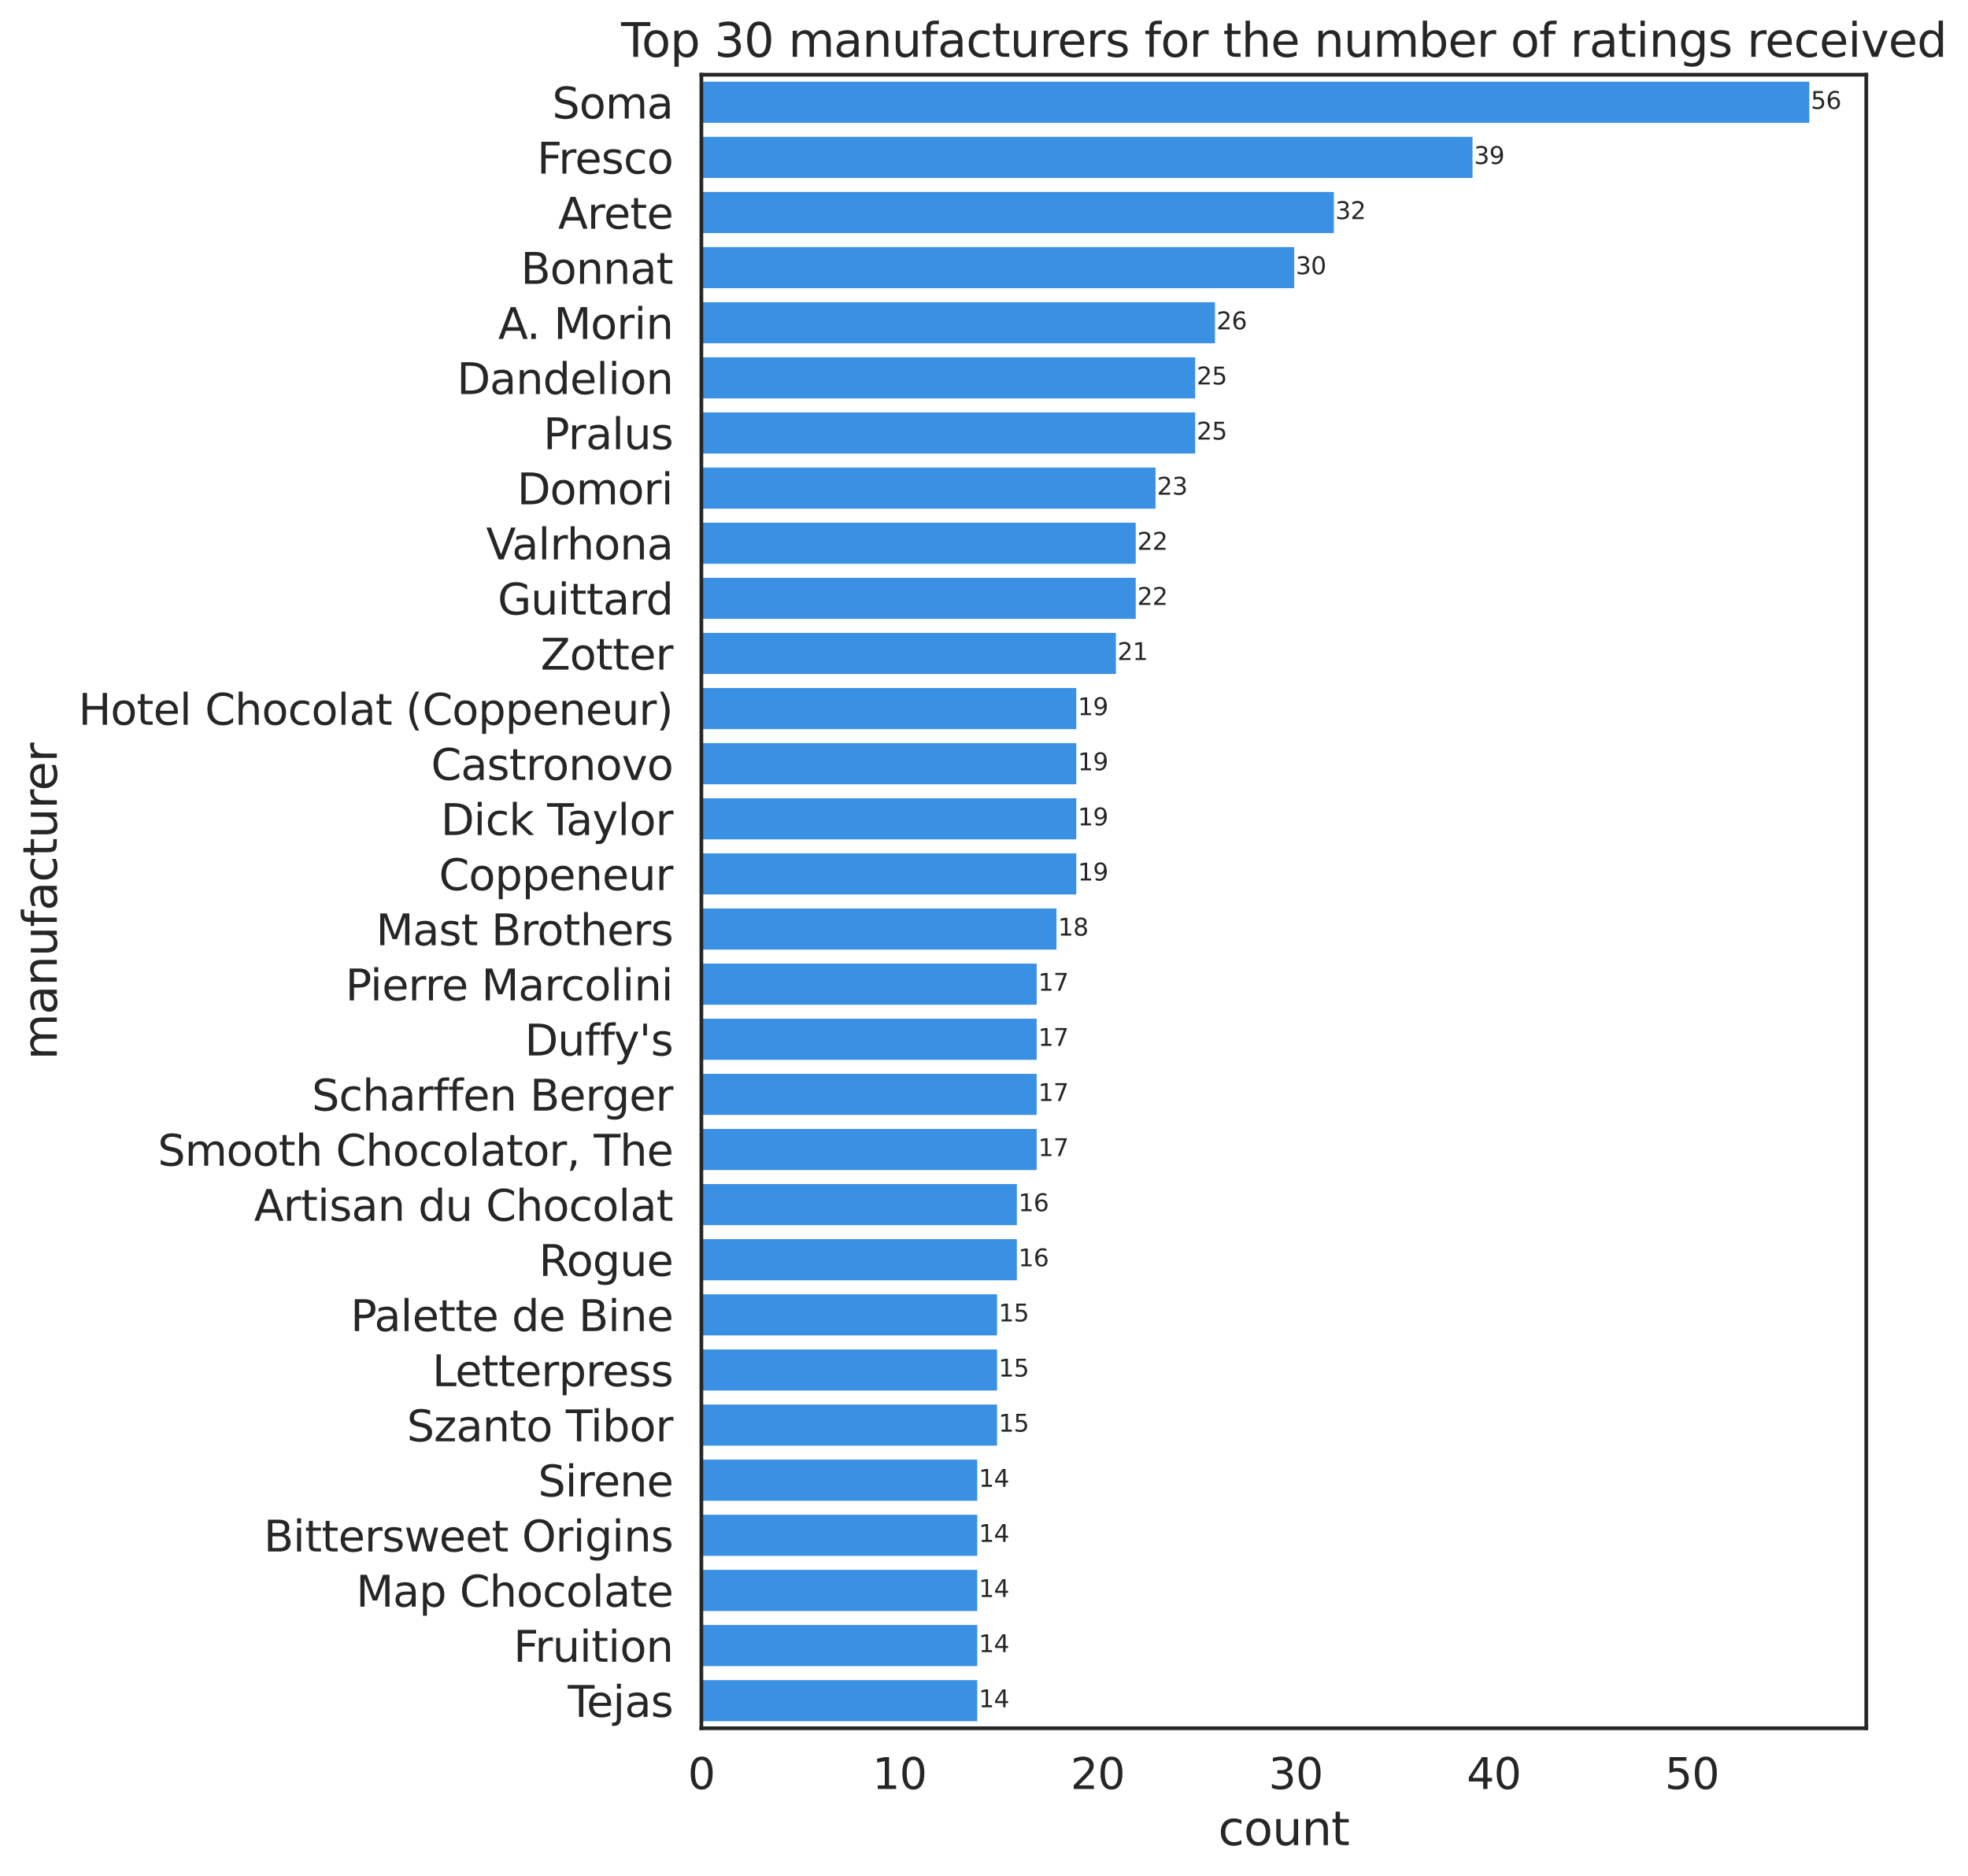 <?xml version="1.0" encoding="utf-8" standalone="no"?>
<!DOCTYPE svg PUBLIC "-//W3C//DTD SVG 1.1//EN"
  "http://www.w3.org/Graphics/SVG/1.1/DTD/svg11.dtd">
<svg height="629.091pt" version="1.1" viewBox="0 0 659.882 629.091" width="659.882pt" xmlns="http://www.w3.org/2000/svg" xmlns:xlink="http://www.w3.org/1999/xlink">
 <defs>
  <style type="text/css">*{stroke-linecap:butt;stroke-linejoin:round;}</style>
 </defs>
 <g id="figure_1">
  <g id="patch_1">
   <path d="M 0 629.091 
L 659.882 629.091 
L 659.882 -0 
L 0 -0 
z
" style="fill:#ffffff;"/>
  </g>
  <g id="axes_1">
   <g id="patch_2">
    <path d="M 235.173 579.454 
L 625.773 579.454 
L 625.773 25.054 
L 235.173 25.054 
z
" style="fill:#ffffff;"/>
   </g>
   <g id="matplotlib.axis_1">
    <g id="xtick_1">
     <g id="text_1">
      <!-- 0 -->
      <g style="fill:#262626;" transform="translate(230.624 599.819)scale(0.143 -0.143)">
       <defs>
        <path d="M 2034 4250 
Q 1547 4250 1301 3770 
Q 1056 3291 1056 2328 
Q 1056 1369 1301 889 
Q 1547 409 2034 409 
Q 2525 409 2770 889 
Q 3016 1369 3016 2328 
Q 3016 3291 2770 3770 
Q 2525 4250 2034 4250 
z
M 2034 4750 
Q 2819 4750 3233 4129 
Q 3647 3509 3647 2328 
Q 3647 1150 3233 529 
Q 2819 -91 2034 -91 
Q 1250 -91 836 529 
Q 422 1150 422 2328 
Q 422 3509 836 4129 
Q 1250 4750 2034 4750 
z
" id="DejaVuSans-30" transform="scale(0.016)"/>
       </defs>
       <use xlink:href="#DejaVuSans-30"/>
      </g>
     </g>
    </g>
    <g id="xtick_2">
     <g id="text_2">
      <!-- 10 -->
      <g style="fill:#262626;" transform="translate(292.504 599.819)scale(0.143 -0.143)">
       <defs>
        <path d="M 794 531 
L 1825 531 
L 1825 4091 
L 703 3866 
L 703 4441 
L 1819 4666 
L 2450 4666 
L 2450 531 
L 3481 531 
L 3481 0 
L 794 0 
L 794 531 
z
" id="DejaVuSans-31" transform="scale(0.016)"/>
       </defs>
       <use xlink:href="#DejaVuSans-31"/>
       <use x="63.623" xlink:href="#DejaVuSans-30"/>
      </g>
     </g>
    </g>
    <g id="xtick_3">
     <g id="text_3">
      <!-- 20 -->
      <g style="fill:#262626;" transform="translate(358.932 599.819)scale(0.143 -0.143)">
       <defs>
        <path d="M 1228 531 
L 3431 531 
L 3431 0 
L 469 0 
L 469 531 
Q 828 903 1448 1529 
Q 2069 2156 2228 2338 
Q 2531 2678 2651 2914 
Q 2772 3150 2772 3378 
Q 2772 3750 2511 3984 
Q 2250 4219 1831 4219 
Q 1534 4219 1204 4116 
Q 875 4013 500 3803 
L 500 4441 
Q 881 4594 1212 4672 
Q 1544 4750 1819 4750 
Q 2544 4750 2975 4387 
Q 3406 4025 3406 3419 
Q 3406 3131 3298 2873 
Q 3191 2616 2906 2266 
Q 2828 2175 2409 1742 
Q 1991 1309 1228 531 
z
" id="DejaVuSans-32" transform="scale(0.016)"/>
       </defs>
       <use xlink:href="#DejaVuSans-32"/>
       <use x="63.623" xlink:href="#DejaVuSans-30"/>
      </g>
     </g>
    </g>
    <g id="xtick_4">
     <g id="text_4">
      <!-- 30 -->
      <g style="fill:#262626;" transform="translate(425.361 599.819)scale(0.143 -0.143)">
       <defs>
        <path d="M 2597 2516 
Q 3050 2419 3304 2112 
Q 3559 1806 3559 1356 
Q 3559 666 3084 287 
Q 2609 -91 1734 -91 
Q 1441 -91 1130 -33 
Q 819 25 488 141 
L 488 750 
Q 750 597 1062 519 
Q 1375 441 1716 441 
Q 2309 441 2620 675 
Q 2931 909 2931 1356 
Q 2931 1769 2642 2001 
Q 2353 2234 1838 2234 
L 1294 2234 
L 1294 2753 
L 1863 2753 
Q 2328 2753 2575 2939 
Q 2822 3125 2822 3475 
Q 2822 3834 2567 4026 
Q 2313 4219 1838 4219 
Q 1578 4219 1281 4162 
Q 984 4106 628 3988 
L 628 4550 
Q 988 4650 1302 4700 
Q 1616 4750 1894 4750 
Q 2613 4750 3031 4423 
Q 3450 4097 3450 3541 
Q 3450 3153 3228 2886 
Q 3006 2619 2597 2516 
z
" id="DejaVuSans-33" transform="scale(0.016)"/>
       </defs>
       <use xlink:href="#DejaVuSans-33"/>
       <use x="63.623" xlink:href="#DejaVuSans-30"/>
      </g>
     </g>
    </g>
    <g id="xtick_5">
     <g id="text_5">
      <!-- 40 -->
      <g style="fill:#262626;" transform="translate(491.789 599.819)scale(0.143 -0.143)">
       <defs>
        <path d="M 2419 4116 
L 825 1625 
L 2419 1625 
L 2419 4116 
z
M 2253 4666 
L 3047 4666 
L 3047 1625 
L 3713 1625 
L 3713 1100 
L 3047 1100 
L 3047 0 
L 2419 0 
L 2419 1100 
L 313 1100 
L 313 1709 
L 2253 4666 
z
" id="DejaVuSans-34" transform="scale(0.016)"/>
       </defs>
       <use xlink:href="#DejaVuSans-34"/>
       <use x="63.623" xlink:href="#DejaVuSans-30"/>
      </g>
     </g>
    </g>
    <g id="xtick_6">
     <g id="text_6">
      <!-- 50 -->
      <g style="fill:#262626;" transform="translate(558.218 599.819)scale(0.143 -0.143)">
       <defs>
        <path d="M 691 4666 
L 3169 4666 
L 3169 4134 
L 1269 4134 
L 1269 2991 
Q 1406 3038 1543 3061 
Q 1681 3084 1819 3084 
Q 2600 3084 3056 2656 
Q 3513 2228 3513 1497 
Q 3513 744 3044 326 
Q 2575 -91 1722 -91 
Q 1428 -91 1123 -41 
Q 819 9 494 109 
L 494 744 
Q 775 591 1075 516 
Q 1375 441 1709 441 
Q 2250 441 2565 725 
Q 2881 1009 2881 1497 
Q 2881 1984 2565 2268 
Q 2250 2553 1709 2553 
Q 1456 2553 1204 2497 
Q 953 2441 691 2322 
L 691 4666 
z
" id="DejaVuSans-35" transform="scale(0.016)"/>
       </defs>
       <use xlink:href="#DejaVuSans-35"/>
       <use x="63.623" xlink:href="#DejaVuSans-30"/>
      </g>
     </g>
    </g>
    <g id="text_7">
     <!-- count -->
     <g style="fill:#262626;" transform="translate(408.468 618.647)scale(0.156 -0.156)">
      <defs>
       <path d="M 3122 3366 
L 3122 2828 
Q 2878 2963 2633 3030 
Q 2388 3097 2138 3097 
Q 1578 3097 1268 2742 
Q 959 2388 959 1747 
Q 959 1106 1268 751 
Q 1578 397 2138 397 
Q 2388 397 2633 464 
Q 2878 531 3122 666 
L 3122 134 
Q 2881 22 2623 -34 
Q 2366 -91 2075 -91 
Q 1284 -91 818 406 
Q 353 903 353 1747 
Q 353 2603 823 3093 
Q 1294 3584 2113 3584 
Q 2378 3584 2631 3529 
Q 2884 3475 3122 3366 
z
" id="DejaVuSans-63" transform="scale(0.016)"/>
       <path d="M 1959 3097 
Q 1497 3097 1228 2736 
Q 959 2375 959 1747 
Q 959 1119 1226 758 
Q 1494 397 1959 397 
Q 2419 397 2687 759 
Q 2956 1122 2956 1747 
Q 2956 2369 2687 2733 
Q 2419 3097 1959 3097 
z
M 1959 3584 
Q 2709 3584 3137 3096 
Q 3566 2609 3566 1747 
Q 3566 888 3137 398 
Q 2709 -91 1959 -91 
Q 1206 -91 779 398 
Q 353 888 353 1747 
Q 353 2609 779 3096 
Q 1206 3584 1959 3584 
z
" id="DejaVuSans-6f" transform="scale(0.016)"/>
       <path d="M 544 1381 
L 544 3500 
L 1119 3500 
L 1119 1403 
Q 1119 906 1312 657 
Q 1506 409 1894 409 
Q 2359 409 2629 706 
Q 2900 1003 2900 1516 
L 2900 3500 
L 3475 3500 
L 3475 0 
L 2900 0 
L 2900 538 
Q 2691 219 2414 64 
Q 2138 -91 1772 -91 
Q 1169 -91 856 284 
Q 544 659 544 1381 
z
M 1991 3584 
L 1991 3584 
z
" id="DejaVuSans-75" transform="scale(0.016)"/>
       <path d="M 3513 2113 
L 3513 0 
L 2938 0 
L 2938 2094 
Q 2938 2591 2744 2837 
Q 2550 3084 2163 3084 
Q 1697 3084 1428 2787 
Q 1159 2491 1159 1978 
L 1159 0 
L 581 0 
L 581 3500 
L 1159 3500 
L 1159 2956 
Q 1366 3272 1645 3428 
Q 1925 3584 2291 3584 
Q 2894 3584 3203 3211 
Q 3513 2838 3513 2113 
z
" id="DejaVuSans-6e" transform="scale(0.016)"/>
       <path d="M 1172 4494 
L 1172 3500 
L 2356 3500 
L 2356 3053 
L 1172 3053 
L 1172 1153 
Q 1172 725 1289 603 
Q 1406 481 1766 481 
L 2356 481 
L 2356 0 
L 1766 0 
Q 1100 0 847 248 
Q 594 497 594 1153 
L 594 3053 
L 172 3053 
L 172 3500 
L 594 3500 
L 594 4494 
L 1172 4494 
z
" id="DejaVuSans-74" transform="scale(0.016)"/>
      </defs>
      <use xlink:href="#DejaVuSans-63"/>
      <use x="54.98" xlink:href="#DejaVuSans-6f"/>
      <use x="116.162" xlink:href="#DejaVuSans-75"/>
      <use x="179.541" xlink:href="#DejaVuSans-6e"/>
      <use x="242.92" xlink:href="#DejaVuSans-74"/>
     </g>
    </g>
   </g>
   <g id="matplotlib.axis_2">
    <g id="ytick_1">
     <g id="text_8">
      <!-- Soma -->
      <g style="fill:#262626;" transform="translate(185.153 39.726)scale(0.143 -0.143)">
       <defs>
        <path d="M 3425 4513 
L 3425 3897 
Q 3066 4069 2747 4153 
Q 2428 4238 2131 4238 
Q 1616 4238 1336 4038 
Q 1056 3838 1056 3469 
Q 1056 3159 1242 3001 
Q 1428 2844 1947 2747 
L 2328 2669 
Q 3034 2534 3370 2195 
Q 3706 1856 3706 1288 
Q 3706 609 3251 259 
Q 2797 -91 1919 -91 
Q 1588 -91 1214 -16 
Q 841 59 441 206 
L 441 856 
Q 825 641 1194 531 
Q 1563 422 1919 422 
Q 2459 422 2753 634 
Q 3047 847 3047 1241 
Q 3047 1584 2836 1778 
Q 2625 1972 2144 2069 
L 1759 2144 
Q 1053 2284 737 2584 
Q 422 2884 422 3419 
Q 422 4038 858 4394 
Q 1294 4750 2059 4750 
Q 2388 4750 2728 4690 
Q 3069 4631 3425 4513 
z
" id="DejaVuSans-53" transform="scale(0.016)"/>
        <path d="M 3328 2828 
Q 3544 3216 3844 3400 
Q 4144 3584 4550 3584 
Q 5097 3584 5394 3201 
Q 5691 2819 5691 2113 
L 5691 0 
L 5113 0 
L 5113 2094 
Q 5113 2597 4934 2840 
Q 4756 3084 4391 3084 
Q 3944 3084 3684 2787 
Q 3425 2491 3425 1978 
L 3425 0 
L 2847 0 
L 2847 2094 
Q 2847 2600 2669 2842 
Q 2491 3084 2119 3084 
Q 1678 3084 1418 2786 
Q 1159 2488 1159 1978 
L 1159 0 
L 581 0 
L 581 3500 
L 1159 3500 
L 1159 2956 
Q 1356 3278 1631 3431 
Q 1906 3584 2284 3584 
Q 2666 3584 2933 3390 
Q 3200 3197 3328 2828 
z
" id="DejaVuSans-6d" transform="scale(0.016)"/>
        <path d="M 2194 1759 
Q 1497 1759 1228 1600 
Q 959 1441 959 1056 
Q 959 750 1161 570 
Q 1363 391 1709 391 
Q 2188 391 2477 730 
Q 2766 1069 2766 1631 
L 2766 1759 
L 2194 1759 
z
M 3341 1997 
L 3341 0 
L 2766 0 
L 2766 531 
Q 2569 213 2275 61 
Q 1981 -91 1556 -91 
Q 1019 -91 701 211 
Q 384 513 384 1019 
Q 384 1609 779 1909 
Q 1175 2209 1959 2209 
L 2766 2209 
L 2766 2266 
Q 2766 2663 2505 2880 
Q 2244 3097 1772 3097 
Q 1472 3097 1187 3025 
Q 903 2953 641 2809 
L 641 3341 
Q 956 3463 1253 3523 
Q 1550 3584 1831 3584 
Q 2591 3584 2966 3190 
Q 3341 2797 3341 1997 
z
" id="DejaVuSans-61" transform="scale(0.016)"/>
       </defs>
       <use xlink:href="#DejaVuSans-53"/>
       <use x="63.477" xlink:href="#DejaVuSans-6f"/>
       <use x="124.658" xlink:href="#DejaVuSans-6d"/>
       <use x="222.07" xlink:href="#DejaVuSans-61"/>
      </g>
     </g>
    </g>
    <g id="ytick_2">
     <g id="text_9">
      <!-- Fresco -->
      <g style="fill:#262626;" transform="translate(180.068 58.206)scale(0.143 -0.143)">
       <defs>
        <path d="M 628 4666 
L 3309 4666 
L 3309 4134 
L 1259 4134 
L 1259 2759 
L 3109 2759 
L 3109 2228 
L 1259 2228 
L 1259 0 
L 628 0 
L 628 4666 
z
" id="DejaVuSans-46" transform="scale(0.016)"/>
        <path d="M 2631 2963 
Q 2534 3019 2420 3045 
Q 2306 3072 2169 3072 
Q 1681 3072 1420 2755 
Q 1159 2438 1159 1844 
L 1159 0 
L 581 0 
L 581 3500 
L 1159 3500 
L 1159 2956 
Q 1341 3275 1631 3429 
Q 1922 3584 2338 3584 
Q 2397 3584 2469 3576 
Q 2541 3569 2628 3553 
L 2631 2963 
z
" id="DejaVuSans-72" transform="scale(0.016)"/>
        <path d="M 3597 1894 
L 3597 1613 
L 953 1613 
Q 991 1019 1311 708 
Q 1631 397 2203 397 
Q 2534 397 2845 478 
Q 3156 559 3463 722 
L 3463 178 
Q 3153 47 2828 -22 
Q 2503 -91 2169 -91 
Q 1331 -91 842 396 
Q 353 884 353 1716 
Q 353 2575 817 3079 
Q 1281 3584 2069 3584 
Q 2775 3584 3186 3129 
Q 3597 2675 3597 1894 
z
M 3022 2063 
Q 3016 2534 2758 2815 
Q 2500 3097 2075 3097 
Q 1594 3097 1305 2825 
Q 1016 2553 972 2059 
L 3022 2063 
z
" id="DejaVuSans-65" transform="scale(0.016)"/>
        <path d="M 2834 3397 
L 2834 2853 
Q 2591 2978 2328 3040 
Q 2066 3103 1784 3103 
Q 1356 3103 1142 2972 
Q 928 2841 928 2578 
Q 928 2378 1081 2264 
Q 1234 2150 1697 2047 
L 1894 2003 
Q 2506 1872 2764 1633 
Q 3022 1394 3022 966 
Q 3022 478 2636 193 
Q 2250 -91 1575 -91 
Q 1294 -91 989 -36 
Q 684 19 347 128 
L 347 722 
Q 666 556 975 473 
Q 1284 391 1588 391 
Q 1994 391 2212 530 
Q 2431 669 2431 922 
Q 2431 1156 2273 1281 
Q 2116 1406 1581 1522 
L 1381 1569 
Q 847 1681 609 1914 
Q 372 2147 372 2553 
Q 372 3047 722 3315 
Q 1072 3584 1716 3584 
Q 2034 3584 2315 3537 
Q 2597 3491 2834 3397 
z
" id="DejaVuSans-73" transform="scale(0.016)"/>
       </defs>
       <use xlink:href="#DejaVuSans-46"/>
       <use x="50.27" xlink:href="#DejaVuSans-72"/>
       <use x="89.133" xlink:href="#DejaVuSans-65"/>
       <use x="150.656" xlink:href="#DejaVuSans-73"/>
       <use x="202.756" xlink:href="#DejaVuSans-63"/>
       <use x="257.736" xlink:href="#DejaVuSans-6f"/>
      </g>
     </g>
    </g>
    <g id="ytick_3">
     <g id="text_10">
      <!-- Arete -->
      <g style="fill:#262626;" transform="translate(187.13 76.686)scale(0.143 -0.143)">
       <defs>
        <path d="M 2188 4044 
L 1331 1722 
L 3047 1722 
L 2188 4044 
z
M 1831 4666 
L 2547 4666 
L 4325 0 
L 3669 0 
L 3244 1197 
L 1141 1197 
L 716 0 
L 50 0 
L 1831 4666 
z
" id="DejaVuSans-41" transform="scale(0.016)"/>
       </defs>
       <use xlink:href="#DejaVuSans-41"/>
       <use x="68.408" xlink:href="#DejaVuSans-72"/>
       <use x="107.271" xlink:href="#DejaVuSans-65"/>
       <use x="168.795" xlink:href="#DejaVuSans-74"/>
       <use x="208.004" xlink:href="#DejaVuSans-65"/>
      </g>
     </g>
    </g>
    <g id="ytick_4">
     <g id="text_11">
      <!-- Bonnat -->
      <g style="fill:#262626;" transform="translate(174.618 95.166)scale(0.143 -0.143)">
       <defs>
        <path d="M 1259 2228 
L 1259 519 
L 2272 519 
Q 2781 519 3026 730 
Q 3272 941 3272 1375 
Q 3272 1813 3026 2020 
Q 2781 2228 2272 2228 
L 1259 2228 
z
M 1259 4147 
L 1259 2741 
L 2194 2741 
Q 2656 2741 2882 2914 
Q 3109 3088 3109 3444 
Q 3109 3797 2882 3972 
Q 2656 4147 2194 4147 
L 1259 4147 
z
M 628 4666 
L 2241 4666 
Q 2963 4666 3353 4366 
Q 3744 4066 3744 3513 
Q 3744 3084 3544 2831 
Q 3344 2578 2956 2516 
Q 3422 2416 3680 2098 
Q 3938 1781 3938 1306 
Q 3938 681 3513 340 
Q 3088 0 2303 0 
L 628 0 
L 628 4666 
z
" id="DejaVuSans-42" transform="scale(0.016)"/>
       </defs>
       <use xlink:href="#DejaVuSans-42"/>
       <use x="68.604" xlink:href="#DejaVuSans-6f"/>
       <use x="129.785" xlink:href="#DejaVuSans-6e"/>
       <use x="193.164" xlink:href="#DejaVuSans-6e"/>
       <use x="256.543" xlink:href="#DejaVuSans-61"/>
       <use x="317.822" xlink:href="#DejaVuSans-74"/>
      </g>
     </g>
    </g>
    <g id="ytick_5">
     <g id="text_12">
      <!-- A. Morin -->
      <g style="fill:#262626;" transform="translate(167.05 113.646)scale(0.143 -0.143)">
       <defs>
        <path d="M 684 794 
L 1344 794 
L 1344 0 
L 684 0 
L 684 794 
z
" id="DejaVuSans-2e" transform="scale(0.016)"/>
        <path id="DejaVuSans-20" transform="scale(0.016)"/>
        <path d="M 628 4666 
L 1569 4666 
L 2759 1491 
L 3956 4666 
L 4897 4666 
L 4897 0 
L 4281 0 
L 4281 4097 
L 3078 897 
L 2444 897 
L 1241 4097 
L 1241 0 
L 628 0 
L 628 4666 
z
" id="DejaVuSans-4d" transform="scale(0.016)"/>
        <path d="M 603 3500 
L 1178 3500 
L 1178 0 
L 603 0 
L 603 3500 
z
M 603 4863 
L 1178 4863 
L 1178 4134 
L 603 4134 
L 603 4863 
z
" id="DejaVuSans-69" transform="scale(0.016)"/>
       </defs>
       <use xlink:href="#DejaVuSans-41"/>
       <use x="66.658" xlink:href="#DejaVuSans-2e"/>
       <use x="98.445" xlink:href="#DejaVuSans-20"/>
       <use x="130.232" xlink:href="#DejaVuSans-4d"/>
       <use x="216.512" xlink:href="#DejaVuSans-6f"/>
       <use x="277.693" xlink:href="#DejaVuSans-72"/>
       <use x="318.807" xlink:href="#DejaVuSans-69"/>
       <use x="346.59" xlink:href="#DejaVuSans-6e"/>
      </g>
     </g>
    </g>
    <g id="ytick_6">
     <g id="text_13">
      <!-- Dandelion -->
      <g style="fill:#262626;" transform="translate(153.201 132.126)scale(0.143 -0.143)">
       <defs>
        <path d="M 1259 4147 
L 1259 519 
L 2022 519 
Q 2988 519 3436 956 
Q 3884 1394 3884 2338 
Q 3884 3275 3436 3711 
Q 2988 4147 2022 4147 
L 1259 4147 
z
M 628 4666 
L 1925 4666 
Q 3281 4666 3915 4102 
Q 4550 3538 4550 2338 
Q 4550 1131 3912 565 
Q 3275 0 1925 0 
L 628 0 
L 628 4666 
z
" id="DejaVuSans-44" transform="scale(0.016)"/>
        <path d="M 2906 2969 
L 2906 4863 
L 3481 4863 
L 3481 0 
L 2906 0 
L 2906 525 
Q 2725 213 2448 61 
Q 2172 -91 1784 -91 
Q 1150 -91 751 415 
Q 353 922 353 1747 
Q 353 2572 751 3078 
Q 1150 3584 1784 3584 
Q 2172 3584 2448 3432 
Q 2725 3281 2906 2969 
z
M 947 1747 
Q 947 1113 1208 752 
Q 1469 391 1925 391 
Q 2381 391 2643 752 
Q 2906 1113 2906 1747 
Q 2906 2381 2643 2742 
Q 2381 3103 1925 3103 
Q 1469 3103 1208 2742 
Q 947 2381 947 1747 
z
" id="DejaVuSans-64" transform="scale(0.016)"/>
        <path d="M 603 4863 
L 1178 4863 
L 1178 0 
L 603 0 
L 603 4863 
z
" id="DejaVuSans-6c" transform="scale(0.016)"/>
       </defs>
       <use xlink:href="#DejaVuSans-44"/>
       <use x="77.002" xlink:href="#DejaVuSans-61"/>
       <use x="138.281" xlink:href="#DejaVuSans-6e"/>
       <use x="201.66" xlink:href="#DejaVuSans-64"/>
       <use x="265.137" xlink:href="#DejaVuSans-65"/>
       <use x="326.66" xlink:href="#DejaVuSans-6c"/>
       <use x="354.443" xlink:href="#DejaVuSans-69"/>
       <use x="382.227" xlink:href="#DejaVuSans-6f"/>
       <use x="443.408" xlink:href="#DejaVuSans-6e"/>
      </g>
     </g>
    </g>
    <g id="ytick_7">
     <g id="text_14">
      <!-- Pralus -->
      <g style="fill:#262626;" transform="translate(182.175 150.606)scale(0.143 -0.143)">
       <defs>
        <path d="M 1259 4147 
L 1259 2394 
L 2053 2394 
Q 2494 2394 2734 2622 
Q 2975 2850 2975 3272 
Q 2975 3691 2734 3919 
Q 2494 4147 2053 4147 
L 1259 4147 
z
M 628 4666 
L 2053 4666 
Q 2838 4666 3239 4311 
Q 3641 3956 3641 3272 
Q 3641 2581 3239 2228 
Q 2838 1875 2053 1875 
L 1259 1875 
L 1259 0 
L 628 0 
L 628 4666 
z
" id="DejaVuSans-50" transform="scale(0.016)"/>
       </defs>
       <use xlink:href="#DejaVuSans-50"/>
       <use x="58.553" xlink:href="#DejaVuSans-72"/>
       <use x="99.666" xlink:href="#DejaVuSans-61"/>
       <use x="160.945" xlink:href="#DejaVuSans-6c"/>
       <use x="188.729" xlink:href="#DejaVuSans-75"/>
       <use x="252.107" xlink:href="#DejaVuSans-73"/>
      </g>
     </g>
    </g>
    <g id="ytick_8">
     <g id="text_15">
      <!-- Domori -->
      <g style="fill:#262626;" transform="translate(173.382 169.086)scale(0.143 -0.143)">
       <use xlink:href="#DejaVuSans-44"/>
       <use x="77.002" xlink:href="#DejaVuSans-6f"/>
       <use x="138.184" xlink:href="#DejaVuSans-6d"/>
       <use x="235.596" xlink:href="#DejaVuSans-6f"/>
       <use x="296.777" xlink:href="#DejaVuSans-72"/>
       <use x="337.891" xlink:href="#DejaVuSans-69"/>
      </g>
     </g>
    </g>
    <g id="ytick_9">
     <g id="text_16">
      <!-- Valrhona -->
      <g style="fill:#262626;" transform="translate(162.997 187.566)scale(0.143 -0.143)">
       <defs>
        <path d="M 1831 0 
L 50 4666 
L 709 4666 
L 2188 738 
L 3669 4666 
L 4325 4666 
L 2547 0 
L 1831 0 
z
" id="DejaVuSans-56" transform="scale(0.016)"/>
        <path d="M 3513 2113 
L 3513 0 
L 2938 0 
L 2938 2094 
Q 2938 2591 2744 2837 
Q 2550 3084 2163 3084 
Q 1697 3084 1428 2787 
Q 1159 2491 1159 1978 
L 1159 0 
L 581 0 
L 581 4863 
L 1159 4863 
L 1159 2956 
Q 1366 3272 1645 3428 
Q 1925 3584 2291 3584 
Q 2894 3584 3203 3211 
Q 3513 2838 3513 2113 
z
" id="DejaVuSans-68" transform="scale(0.016)"/>
       </defs>
       <use xlink:href="#DejaVuSans-56"/>
       <use x="60.658" xlink:href="#DejaVuSans-61"/>
       <use x="121.938" xlink:href="#DejaVuSans-6c"/>
       <use x="149.721" xlink:href="#DejaVuSans-72"/>
       <use x="189.084" xlink:href="#DejaVuSans-68"/>
       <use x="252.463" xlink:href="#DejaVuSans-6f"/>
       <use x="313.645" xlink:href="#DejaVuSans-6e"/>
       <use x="377.023" xlink:href="#DejaVuSans-61"/>
      </g>
     </g>
    </g>
    <g id="ytick_10">
     <g id="text_17">
      <!-- Guittard -->
      <g style="fill:#262626;" transform="translate(166.876 206.046)scale(0.143 -0.143)">
       <defs>
        <path d="M 3809 666 
L 3809 1919 
L 2778 1919 
L 2778 2438 
L 4434 2438 
L 4434 434 
Q 4069 175 3628 42 
Q 3188 -91 2688 -91 
Q 1594 -91 976 548 
Q 359 1188 359 2328 
Q 359 3472 976 4111 
Q 1594 4750 2688 4750 
Q 3144 4750 3555 4637 
Q 3966 4525 4313 4306 
L 4313 3634 
Q 3963 3931 3569 4081 
Q 3175 4231 2741 4231 
Q 1884 4231 1454 3753 
Q 1025 3275 1025 2328 
Q 1025 1384 1454 906 
Q 1884 428 2741 428 
Q 3075 428 3337 486 
Q 3600 544 3809 666 
z
" id="DejaVuSans-47" transform="scale(0.016)"/>
       </defs>
       <use xlink:href="#DejaVuSans-47"/>
       <use x="77.49" xlink:href="#DejaVuSans-75"/>
       <use x="140.869" xlink:href="#DejaVuSans-69"/>
       <use x="168.652" xlink:href="#DejaVuSans-74"/>
       <use x="207.861" xlink:href="#DejaVuSans-74"/>
       <use x="247.07" xlink:href="#DejaVuSans-61"/>
       <use x="308.35" xlink:href="#DejaVuSans-72"/>
       <use x="347.713" xlink:href="#DejaVuSans-64"/>
      </g>
     </g>
    </g>
    <g id="ytick_11">
     <g id="text_18">
      <!-- Zotter -->
      <g style="fill:#262626;" transform="translate(181.238 224.526)scale(0.143 -0.143)">
       <defs>
        <path d="M 359 4666 
L 4025 4666 
L 4025 4184 
L 1075 531 
L 4097 531 
L 4097 0 
L 288 0 
L 288 481 
L 3238 4134 
L 359 4134 
L 359 4666 
z
" id="DejaVuSans-5a" transform="scale(0.016)"/>
       </defs>
       <use xlink:href="#DejaVuSans-5a"/>
       <use x="68.506" xlink:href="#DejaVuSans-6f"/>
       <use x="129.688" xlink:href="#DejaVuSans-74"/>
       <use x="168.896" xlink:href="#DejaVuSans-74"/>
       <use x="208.105" xlink:href="#DejaVuSans-65"/>
       <use x="269.629" xlink:href="#DejaVuSans-72"/>
      </g>
     </g>
    </g>
    <g id="ytick_12">
     <g id="text_19">
      <!-- Hotel Chocolat (Coppeneur) -->
      <g style="fill:#262626;" transform="translate(26.298 243.006)scale(0.143 -0.143)">
       <defs>
        <path d="M 628 4666 
L 1259 4666 
L 1259 2753 
L 3553 2753 
L 3553 4666 
L 4184 4666 
L 4184 0 
L 3553 0 
L 3553 2222 
L 1259 2222 
L 1259 0 
L 628 0 
L 628 4666 
z
" id="DejaVuSans-48" transform="scale(0.016)"/>
        <path d="M 4122 4306 
L 4122 3641 
Q 3803 3938 3442 4084 
Q 3081 4231 2675 4231 
Q 1875 4231 1450 3742 
Q 1025 3253 1025 2328 
Q 1025 1406 1450 917 
Q 1875 428 2675 428 
Q 3081 428 3442 575 
Q 3803 722 4122 1019 
L 4122 359 
Q 3791 134 3420 21 
Q 3050 -91 2638 -91 
Q 1578 -91 968 557 
Q 359 1206 359 2328 
Q 359 3453 968 4101 
Q 1578 4750 2638 4750 
Q 3056 4750 3426 4639 
Q 3797 4528 4122 4306 
z
" id="DejaVuSans-43" transform="scale(0.016)"/>
        <path d="M 1984 4856 
Q 1566 4138 1362 3434 
Q 1159 2731 1159 2009 
Q 1159 1288 1364 580 
Q 1569 -128 1984 -844 
L 1484 -844 
Q 1016 -109 783 600 
Q 550 1309 550 2009 
Q 550 2706 781 3412 
Q 1013 4119 1484 4856 
L 1984 4856 
z
" id="DejaVuSans-28" transform="scale(0.016)"/>
        <path d="M 1159 525 
L 1159 -1331 
L 581 -1331 
L 581 3500 
L 1159 3500 
L 1159 2969 
Q 1341 3281 1617 3432 
Q 1894 3584 2278 3584 
Q 2916 3584 3314 3078 
Q 3713 2572 3713 1747 
Q 3713 922 3314 415 
Q 2916 -91 2278 -91 
Q 1894 -91 1617 61 
Q 1341 213 1159 525 
z
M 3116 1747 
Q 3116 2381 2855 2742 
Q 2594 3103 2138 3103 
Q 1681 3103 1420 2742 
Q 1159 2381 1159 1747 
Q 1159 1113 1420 752 
Q 1681 391 2138 391 
Q 2594 391 2855 752 
Q 3116 1113 3116 1747 
z
" id="DejaVuSans-70" transform="scale(0.016)"/>
        <path d="M 513 4856 
L 1013 4856 
Q 1481 4119 1714 3412 
Q 1947 2706 1947 2009 
Q 1947 1309 1714 600 
Q 1481 -109 1013 -844 
L 513 -844 
Q 928 -128 1133 580 
Q 1338 1288 1338 2009 
Q 1338 2731 1133 3434 
Q 928 4138 513 4856 
z
" id="DejaVuSans-29" transform="scale(0.016)"/>
       </defs>
       <use xlink:href="#DejaVuSans-48"/>
       <use x="75.195" xlink:href="#DejaVuSans-6f"/>
       <use x="136.377" xlink:href="#DejaVuSans-74"/>
       <use x="175.586" xlink:href="#DejaVuSans-65"/>
       <use x="237.109" xlink:href="#DejaVuSans-6c"/>
       <use x="264.893" xlink:href="#DejaVuSans-20"/>
       <use x="296.68" xlink:href="#DejaVuSans-43"/>
       <use x="366.504" xlink:href="#DejaVuSans-68"/>
       <use x="429.883" xlink:href="#DejaVuSans-6f"/>
       <use x="491.064" xlink:href="#DejaVuSans-63"/>
       <use x="546.045" xlink:href="#DejaVuSans-6f"/>
       <use x="607.227" xlink:href="#DejaVuSans-6c"/>
       <use x="635.01" xlink:href="#DejaVuSans-61"/>
       <use x="696.289" xlink:href="#DejaVuSans-74"/>
       <use x="735.498" xlink:href="#DejaVuSans-20"/>
       <use x="767.285" xlink:href="#DejaVuSans-28"/>
       <use x="806.299" xlink:href="#DejaVuSans-43"/>
       <use x="876.123" xlink:href="#DejaVuSans-6f"/>
       <use x="937.305" xlink:href="#DejaVuSans-70"/>
       <use x="1000.781" xlink:href="#DejaVuSans-70"/>
       <use x="1064.258" xlink:href="#DejaVuSans-65"/>
       <use x="1125.781" xlink:href="#DejaVuSans-6e"/>
       <use x="1189.16" xlink:href="#DejaVuSans-65"/>
       <use x="1250.684" xlink:href="#DejaVuSans-75"/>
       <use x="1314.062" xlink:href="#DejaVuSans-72"/>
       <use x="1355.176" xlink:href="#DejaVuSans-29"/>
      </g>
     </g>
    </g>
    <g id="ytick_13">
     <g id="text_20">
      <!-- Castronovo -->
      <g style="fill:#262626;" transform="translate(144.537 261.486)scale(0.143 -0.143)">
       <defs>
        <path d="M 191 3500 
L 800 3500 
L 1894 563 
L 2988 3500 
L 3597 3500 
L 2284 0 
L 1503 0 
L 191 3500 
z
" id="DejaVuSans-76" transform="scale(0.016)"/>
       </defs>
       <use xlink:href="#DejaVuSans-43"/>
       <use x="69.824" xlink:href="#DejaVuSans-61"/>
       <use x="131.104" xlink:href="#DejaVuSans-73"/>
       <use x="183.203" xlink:href="#DejaVuSans-74"/>
       <use x="222.412" xlink:href="#DejaVuSans-72"/>
       <use x="261.275" xlink:href="#DejaVuSans-6f"/>
       <use x="322.457" xlink:href="#DejaVuSans-6e"/>
       <use x="385.836" xlink:href="#DejaVuSans-6f"/>
       <use x="447.018" xlink:href="#DejaVuSans-76"/>
       <use x="506.197" xlink:href="#DejaVuSans-6f"/>
      </g>
     </g>
    </g>
    <g id="ytick_14">
     <g id="text_21">
      <!-- Dick Taylor -->
      <g style="fill:#262626;" transform="translate(147.799 279.966)scale(0.143 -0.143)">
       <defs>
        <path d="M 581 4863 
L 1159 4863 
L 1159 1991 
L 2875 3500 
L 3609 3500 
L 1753 1863 
L 3688 0 
L 2938 0 
L 1159 1709 
L 1159 0 
L 581 0 
L 581 4863 
z
" id="DejaVuSans-6b" transform="scale(0.016)"/>
        <path d="M -19 4666 
L 3928 4666 
L 3928 4134 
L 2272 4134 
L 2272 0 
L 1638 0 
L 1638 4134 
L -19 4134 
L -19 4666 
z
" id="DejaVuSans-54" transform="scale(0.016)"/>
        <path d="M 2059 -325 
Q 1816 -950 1584 -1140 
Q 1353 -1331 966 -1331 
L 506 -1331 
L 506 -850 
L 844 -850 
Q 1081 -850 1212 -737 
Q 1344 -625 1503 -206 
L 1606 56 
L 191 3500 
L 800 3500 
L 1894 763 
L 2988 3500 
L 3597 3500 
L 2059 -325 
z
" id="DejaVuSans-79" transform="scale(0.016)"/>
       </defs>
       <use xlink:href="#DejaVuSans-44"/>
       <use x="77.002" xlink:href="#DejaVuSans-69"/>
       <use x="104.785" xlink:href="#DejaVuSans-63"/>
       <use x="159.766" xlink:href="#DejaVuSans-6b"/>
       <use x="217.676" xlink:href="#DejaVuSans-20"/>
       <use x="249.463" xlink:href="#DejaVuSans-54"/>
       <use x="294.047" xlink:href="#DejaVuSans-61"/>
       <use x="355.326" xlink:href="#DejaVuSans-79"/>
       <use x="414.506" xlink:href="#DejaVuSans-6c"/>
       <use x="442.289" xlink:href="#DejaVuSans-6f"/>
       <use x="503.471" xlink:href="#DejaVuSans-72"/>
      </g>
     </g>
    </g>
    <g id="ytick_15">
     <g id="text_22">
      <!-- Coppeneur -->
      <g style="fill:#262626;" transform="translate(147.18 298.446)scale(0.143 -0.143)">
       <use xlink:href="#DejaVuSans-43"/>
       <use x="69.824" xlink:href="#DejaVuSans-6f"/>
       <use x="131.006" xlink:href="#DejaVuSans-70"/>
       <use x="194.482" xlink:href="#DejaVuSans-70"/>
       <use x="257.959" xlink:href="#DejaVuSans-65"/>
       <use x="319.482" xlink:href="#DejaVuSans-6e"/>
       <use x="382.861" xlink:href="#DejaVuSans-65"/>
       <use x="444.385" xlink:href="#DejaVuSans-75"/>
       <use x="507.764" xlink:href="#DejaVuSans-72"/>
      </g>
     </g>
    </g>
    <g id="ytick_16">
     <g id="text_23">
      <!-- Mast Brothers -->
      <g style="fill:#262626;" transform="translate(126.058 316.926)scale(0.143 -0.143)">
       <use xlink:href="#DejaVuSans-4d"/>
       <use x="86.279" xlink:href="#DejaVuSans-61"/>
       <use x="147.559" xlink:href="#DejaVuSans-73"/>
       <use x="199.658" xlink:href="#DejaVuSans-74"/>
       <use x="238.867" xlink:href="#DejaVuSans-20"/>
       <use x="270.654" xlink:href="#DejaVuSans-42"/>
       <use x="339.258" xlink:href="#DejaVuSans-72"/>
       <use x="378.121" xlink:href="#DejaVuSans-6f"/>
       <use x="439.303" xlink:href="#DejaVuSans-74"/>
       <use x="478.512" xlink:href="#DejaVuSans-68"/>
       <use x="541.891" xlink:href="#DejaVuSans-65"/>
       <use x="603.414" xlink:href="#DejaVuSans-72"/>
       <use x="644.527" xlink:href="#DejaVuSans-73"/>
      </g>
     </g>
    </g>
    <g id="ytick_17">
     <g id="text_24">
      <!-- Pierre Marcolini -->
      <g style="fill:#262626;" transform="translate(115.82 335.406)scale(0.143 -0.143)">
       <use xlink:href="#DejaVuSans-50"/>
       <use x="58.053" xlink:href="#DejaVuSans-69"/>
       <use x="85.836" xlink:href="#DejaVuSans-65"/>
       <use x="147.359" xlink:href="#DejaVuSans-72"/>
       <use x="186.723" xlink:href="#DejaVuSans-72"/>
       <use x="225.586" xlink:href="#DejaVuSans-65"/>
       <use x="287.109" xlink:href="#DejaVuSans-20"/>
       <use x="318.896" xlink:href="#DejaVuSans-4d"/>
       <use x="405.176" xlink:href="#DejaVuSans-61"/>
       <use x="466.455" xlink:href="#DejaVuSans-72"/>
       <use x="505.318" xlink:href="#DejaVuSans-63"/>
       <use x="560.299" xlink:href="#DejaVuSans-6f"/>
       <use x="621.48" xlink:href="#DejaVuSans-6c"/>
       <use x="649.264" xlink:href="#DejaVuSans-69"/>
       <use x="677.047" xlink:href="#DejaVuSans-6e"/>
       <use x="740.426" xlink:href="#DejaVuSans-69"/>
      </g>
     </g>
    </g>
    <g id="ytick_18">
     <g id="text_25">
      <!-- Duffy's -->
      <g style="fill:#262626;" transform="translate(175.938 353.886)scale(0.143 -0.143)">
       <defs>
        <path d="M 2375 4863 
L 2375 4384 
L 1825 4384 
Q 1516 4384 1395 4259 
Q 1275 4134 1275 3809 
L 1275 3500 
L 2222 3500 
L 2222 3053 
L 1275 3053 
L 1275 0 
L 697 0 
L 697 3053 
L 147 3053 
L 147 3500 
L 697 3500 
L 697 3744 
Q 697 4328 969 4595 
Q 1241 4863 1831 4863 
L 2375 4863 
z
" id="DejaVuSans-66" transform="scale(0.016)"/>
        <path d="M 1147 4666 
L 1147 2931 
L 616 2931 
L 616 4666 
L 1147 4666 
z
" id="DejaVuSans-27" transform="scale(0.016)"/>
       </defs>
       <use xlink:href="#DejaVuSans-44"/>
       <use x="77.002" xlink:href="#DejaVuSans-75"/>
       <use x="140.381" xlink:href="#DejaVuSans-66"/>
       <use x="175.586" xlink:href="#DejaVuSans-66"/>
       <use x="209.041" xlink:href="#DejaVuSans-79"/>
       <use x="268.221" xlink:href="#DejaVuSans-27"/>
       <use x="295.711" xlink:href="#DejaVuSans-73"/>
      </g>
     </g>
    </g>
    <g id="ytick_19">
     <g id="text_26">
      <!-- Scharffen Berger -->
      <g style="fill:#262626;" transform="translate(104.559 372.366)scale(0.143 -0.143)">
       <defs>
        <path d="M 2906 1791 
Q 2906 2416 2648 2759 
Q 2391 3103 1925 3103 
Q 1463 3103 1205 2759 
Q 947 2416 947 1791 
Q 947 1169 1205 825 
Q 1463 481 1925 481 
Q 2391 481 2648 825 
Q 2906 1169 2906 1791 
z
M 3481 434 
Q 3481 -459 3084 -895 
Q 2688 -1331 1869 -1331 
Q 1566 -1331 1297 -1286 
Q 1028 -1241 775 -1147 
L 775 -588 
Q 1028 -725 1275 -790 
Q 1522 -856 1778 -856 
Q 2344 -856 2625 -561 
Q 2906 -266 2906 331 
L 2906 616 
Q 2728 306 2450 153 
Q 2172 0 1784 0 
Q 1141 0 747 490 
Q 353 981 353 1791 
Q 353 2603 747 3093 
Q 1141 3584 1784 3584 
Q 2172 3584 2450 3431 
Q 2728 3278 2906 2969 
L 2906 3500 
L 3481 3500 
L 3481 434 
z
" id="DejaVuSans-67" transform="scale(0.016)"/>
       </defs>
       <use xlink:href="#DejaVuSans-53"/>
       <use x="63.477" xlink:href="#DejaVuSans-63"/>
       <use x="118.457" xlink:href="#DejaVuSans-68"/>
       <use x="181.836" xlink:href="#DejaVuSans-61"/>
       <use x="243.115" xlink:href="#DejaVuSans-72"/>
       <use x="284.229" xlink:href="#DejaVuSans-66"/>
       <use x="319.434" xlink:href="#DejaVuSans-66"/>
       <use x="354.639" xlink:href="#DejaVuSans-65"/>
       <use x="416.162" xlink:href="#DejaVuSans-6e"/>
       <use x="479.541" xlink:href="#DejaVuSans-20"/>
       <use x="511.328" xlink:href="#DejaVuSans-42"/>
       <use x="579.932" xlink:href="#DejaVuSans-65"/>
       <use x="641.455" xlink:href="#DejaVuSans-72"/>
       <use x="680.818" xlink:href="#DejaVuSans-67"/>
       <use x="744.295" xlink:href="#DejaVuSans-65"/>
       <use x="805.818" xlink:href="#DejaVuSans-72"/>
      </g>
     </g>
    </g>
    <g id="ytick_20">
     <g id="text_27">
      <!-- Smooth Chocolator, The -->
      <g style="fill:#262626;" transform="translate(52.887 390.846)scale(0.143 -0.143)">
       <defs>
        <path d="M 750 794 
L 1409 794 
L 1409 256 
L 897 -744 
L 494 -744 
L 750 256 
L 750 794 
z
" id="DejaVuSans-2c" transform="scale(0.016)"/>
       </defs>
       <use xlink:href="#DejaVuSans-53"/>
       <use x="63.477" xlink:href="#DejaVuSans-6d"/>
       <use x="160.889" xlink:href="#DejaVuSans-6f"/>
       <use x="222.07" xlink:href="#DejaVuSans-6f"/>
       <use x="283.252" xlink:href="#DejaVuSans-74"/>
       <use x="322.461" xlink:href="#DejaVuSans-68"/>
       <use x="385.84" xlink:href="#DejaVuSans-20"/>
       <use x="417.627" xlink:href="#DejaVuSans-43"/>
       <use x="487.451" xlink:href="#DejaVuSans-68"/>
       <use x="550.83" xlink:href="#DejaVuSans-6f"/>
       <use x="612.012" xlink:href="#DejaVuSans-63"/>
       <use x="666.992" xlink:href="#DejaVuSans-6f"/>
       <use x="728.174" xlink:href="#DejaVuSans-6c"/>
       <use x="755.957" xlink:href="#DejaVuSans-61"/>
       <use x="817.236" xlink:href="#DejaVuSans-74"/>
       <use x="856.445" xlink:href="#DejaVuSans-6f"/>
       <use x="917.627" xlink:href="#DejaVuSans-72"/>
       <use x="958.74" xlink:href="#DejaVuSans-2c"/>
       <use x="990.527" xlink:href="#DejaVuSans-20"/>
       <use x="1022.314" xlink:href="#DejaVuSans-54"/>
       <use x="1083.398" xlink:href="#DejaVuSans-68"/>
       <use x="1146.777" xlink:href="#DejaVuSans-65"/>
      </g>
     </g>
    </g>
    <g id="ytick_21">
     <g id="text_28">
      <!-- Artisan du Chocolat -->
      <g style="fill:#262626;" transform="translate(85.176 409.326)scale(0.143 -0.143)">
       <use xlink:href="#DejaVuSans-41"/>
       <use x="68.408" xlink:href="#DejaVuSans-72"/>
       <use x="109.521" xlink:href="#DejaVuSans-74"/>
       <use x="148.73" xlink:href="#DejaVuSans-69"/>
       <use x="176.514" xlink:href="#DejaVuSans-73"/>
       <use x="228.613" xlink:href="#DejaVuSans-61"/>
       <use x="289.893" xlink:href="#DejaVuSans-6e"/>
       <use x="353.271" xlink:href="#DejaVuSans-20"/>
       <use x="385.059" xlink:href="#DejaVuSans-64"/>
       <use x="448.535" xlink:href="#DejaVuSans-75"/>
       <use x="511.914" xlink:href="#DejaVuSans-20"/>
       <use x="543.701" xlink:href="#DejaVuSans-43"/>
       <use x="613.525" xlink:href="#DejaVuSans-68"/>
       <use x="676.904" xlink:href="#DejaVuSans-6f"/>
       <use x="738.086" xlink:href="#DejaVuSans-63"/>
       <use x="793.066" xlink:href="#DejaVuSans-6f"/>
       <use x="854.248" xlink:href="#DejaVuSans-6c"/>
       <use x="882.031" xlink:href="#DejaVuSans-61"/>
       <use x="943.311" xlink:href="#DejaVuSans-74"/>
      </g>
     </g>
    </g>
    <g id="ytick_22">
     <g id="text_29">
      <!-- Rogue -->
      <g style="fill:#262626;" transform="translate(180.691 427.806)scale(0.143 -0.143)">
       <defs>
        <path d="M 2841 2188 
Q 3044 2119 3236 1894 
Q 3428 1669 3622 1275 
L 4263 0 
L 3584 0 
L 2988 1197 
Q 2756 1666 2539 1819 
Q 2322 1972 1947 1972 
L 1259 1972 
L 1259 0 
L 628 0 
L 628 4666 
L 2053 4666 
Q 2853 4666 3247 4331 
Q 3641 3997 3641 3322 
Q 3641 2881 3436 2590 
Q 3231 2300 2841 2188 
z
M 1259 4147 
L 1259 2491 
L 2053 2491 
Q 2509 2491 2742 2702 
Q 2975 2913 2975 3322 
Q 2975 3731 2742 3939 
Q 2509 4147 2053 4147 
L 1259 4147 
z
" id="DejaVuSans-52" transform="scale(0.016)"/>
       </defs>
       <use xlink:href="#DejaVuSans-52"/>
       <use x="64.982" xlink:href="#DejaVuSans-6f"/>
       <use x="126.164" xlink:href="#DejaVuSans-67"/>
       <use x="189.641" xlink:href="#DejaVuSans-75"/>
       <use x="253.02" xlink:href="#DejaVuSans-65"/>
      </g>
     </g>
    </g>
    <g id="ytick_23">
     <g id="text_30">
      <!-- Palette de Bine -->
      <g style="fill:#262626;" transform="translate(117.536 446.286)scale(0.143 -0.143)">
       <use xlink:href="#DejaVuSans-50"/>
       <use x="55.803" xlink:href="#DejaVuSans-61"/>
       <use x="117.082" xlink:href="#DejaVuSans-6c"/>
       <use x="144.865" xlink:href="#DejaVuSans-65"/>
       <use x="206.389" xlink:href="#DejaVuSans-74"/>
       <use x="245.598" xlink:href="#DejaVuSans-74"/>
       <use x="284.807" xlink:href="#DejaVuSans-65"/>
       <use x="346.33" xlink:href="#DejaVuSans-20"/>
       <use x="378.117" xlink:href="#DejaVuSans-64"/>
       <use x="441.594" xlink:href="#DejaVuSans-65"/>
       <use x="503.117" xlink:href="#DejaVuSans-20"/>
       <use x="534.904" xlink:href="#DejaVuSans-42"/>
       <use x="603.508" xlink:href="#DejaVuSans-69"/>
       <use x="631.291" xlink:href="#DejaVuSans-6e"/>
       <use x="694.67" xlink:href="#DejaVuSans-65"/>
      </g>
     </g>
    </g>
    <g id="ytick_24">
     <g id="text_31">
      <!-- Letterpress -->
      <g style="fill:#262626;" transform="translate(144.934 464.766)scale(0.143 -0.143)">
       <defs>
        <path d="M 628 4666 
L 1259 4666 
L 1259 531 
L 3531 531 
L 3531 0 
L 628 0 
L 628 4666 
z
" id="DejaVuSans-4c" transform="scale(0.016)"/>
       </defs>
       <use xlink:href="#DejaVuSans-4c"/>
       <use x="53.963" xlink:href="#DejaVuSans-65"/>
       <use x="115.486" xlink:href="#DejaVuSans-74"/>
       <use x="154.695" xlink:href="#DejaVuSans-74"/>
       <use x="193.904" xlink:href="#DejaVuSans-65"/>
       <use x="255.428" xlink:href="#DejaVuSans-72"/>
       <use x="296.541" xlink:href="#DejaVuSans-70"/>
       <use x="360.018" xlink:href="#DejaVuSans-72"/>
       <use x="398.881" xlink:href="#DejaVuSans-65"/>
       <use x="460.404" xlink:href="#DejaVuSans-73"/>
       <use x="512.504" xlink:href="#DejaVuSans-73"/>
      </g>
     </g>
    </g>
    <g id="ytick_25">
     <g id="text_32">
      <!-- Szanto Tibor -->
      <g style="fill:#262626;" transform="translate(136.397 483.246)scale(0.143 -0.143)">
       <defs>
        <path d="M 353 3500 
L 3084 3500 
L 3084 2975 
L 922 459 
L 3084 459 
L 3084 0 
L 275 0 
L 275 525 
L 2438 3041 
L 353 3041 
L 353 3500 
z
" id="DejaVuSans-7a" transform="scale(0.016)"/>
        <path d="M 3116 1747 
Q 3116 2381 2855 2742 
Q 2594 3103 2138 3103 
Q 1681 3103 1420 2742 
Q 1159 2381 1159 1747 
Q 1159 1113 1420 752 
Q 1681 391 2138 391 
Q 2594 391 2855 752 
Q 3116 1113 3116 1747 
z
M 1159 2969 
Q 1341 3281 1617 3432 
Q 1894 3584 2278 3584 
Q 2916 3584 3314 3078 
Q 3713 2572 3713 1747 
Q 3713 922 3314 415 
Q 2916 -91 2278 -91 
Q 1894 -91 1617 61 
Q 1341 213 1159 525 
L 1159 0 
L 581 0 
L 581 4863 
L 1159 4863 
L 1159 2969 
z
" id="DejaVuSans-62" transform="scale(0.016)"/>
       </defs>
       <use xlink:href="#DejaVuSans-53"/>
       <use x="63.477" xlink:href="#DejaVuSans-7a"/>
       <use x="115.967" xlink:href="#DejaVuSans-61"/>
       <use x="177.246" xlink:href="#DejaVuSans-6e"/>
       <use x="240.625" xlink:href="#DejaVuSans-74"/>
       <use x="279.834" xlink:href="#DejaVuSans-6f"/>
       <use x="341.016" xlink:href="#DejaVuSans-20"/>
       <use x="372.803" xlink:href="#DejaVuSans-54"/>
       <use x="430.762" xlink:href="#DejaVuSans-69"/>
       <use x="458.545" xlink:href="#DejaVuSans-62"/>
       <use x="522.021" xlink:href="#DejaVuSans-6f"/>
       <use x="583.203" xlink:href="#DejaVuSans-72"/>
      </g>
     </g>
    </g>
    <g id="ytick_26">
     <g id="text_33">
      <!-- Sirene -->
      <g style="fill:#262626;" transform="translate(180.405 501.726)scale(0.143 -0.143)">
       <use xlink:href="#DejaVuSans-53"/>
       <use x="63.477" xlink:href="#DejaVuSans-69"/>
       <use x="91.26" xlink:href="#DejaVuSans-72"/>
       <use x="130.123" xlink:href="#DejaVuSans-65"/>
       <use x="191.646" xlink:href="#DejaVuSans-6e"/>
       <use x="255.025" xlink:href="#DejaVuSans-65"/>
      </g>
     </g>
    </g>
    <g id="ytick_27">
     <g id="text_34">
      <!-- Bittersweet Origins -->
      <g style="fill:#262626;" transform="translate(88.436 520.206)scale(0.143 -0.143)">
       <defs>
        <path d="M 269 3500 
L 844 3500 
L 1563 769 
L 2278 3500 
L 2956 3500 
L 3675 769 
L 4391 3500 
L 4966 3500 
L 4050 0 
L 3372 0 
L 2619 2869 
L 1863 0 
L 1184 0 
L 269 3500 
z
" id="DejaVuSans-77" transform="scale(0.016)"/>
        <path d="M 2522 4238 
Q 1834 4238 1429 3725 
Q 1025 3213 1025 2328 
Q 1025 1447 1429 934 
Q 1834 422 2522 422 
Q 3209 422 3611 934 
Q 4013 1447 4013 2328 
Q 4013 3213 3611 3725 
Q 3209 4238 2522 4238 
z
M 2522 4750 
Q 3503 4750 4090 4092 
Q 4678 3434 4678 2328 
Q 4678 1225 4090 567 
Q 3503 -91 2522 -91 
Q 1538 -91 948 565 
Q 359 1222 359 2328 
Q 359 3434 948 4092 
Q 1538 4750 2522 4750 
z
" id="DejaVuSans-4f" transform="scale(0.016)"/>
       </defs>
       <use xlink:href="#DejaVuSans-42"/>
       <use x="68.604" xlink:href="#DejaVuSans-69"/>
       <use x="96.387" xlink:href="#DejaVuSans-74"/>
       <use x="135.596" xlink:href="#DejaVuSans-74"/>
       <use x="174.805" xlink:href="#DejaVuSans-65"/>
       <use x="236.328" xlink:href="#DejaVuSans-72"/>
       <use x="277.441" xlink:href="#DejaVuSans-73"/>
       <use x="329.541" xlink:href="#DejaVuSans-77"/>
       <use x="411.328" xlink:href="#DejaVuSans-65"/>
       <use x="472.852" xlink:href="#DejaVuSans-65"/>
       <use x="534.375" xlink:href="#DejaVuSans-74"/>
       <use x="573.584" xlink:href="#DejaVuSans-20"/>
       <use x="605.371" xlink:href="#DejaVuSans-4f"/>
       <use x="684.082" xlink:href="#DejaVuSans-72"/>
       <use x="725.195" xlink:href="#DejaVuSans-69"/>
       <use x="752.979" xlink:href="#DejaVuSans-67"/>
       <use x="816.455" xlink:href="#DejaVuSans-69"/>
       <use x="844.238" xlink:href="#DejaVuSans-6e"/>
       <use x="907.617" xlink:href="#DejaVuSans-73"/>
      </g>
     </g>
    </g>
    <g id="ytick_28">
     <g id="text_35">
      <!-- Map Chocolate -->
      <g style="fill:#262626;" transform="translate(119.398 538.686)scale(0.143 -0.143)">
       <use xlink:href="#DejaVuSans-4d"/>
       <use x="86.279" xlink:href="#DejaVuSans-61"/>
       <use x="147.559" xlink:href="#DejaVuSans-70"/>
       <use x="211.035" xlink:href="#DejaVuSans-20"/>
       <use x="242.822" xlink:href="#DejaVuSans-43"/>
       <use x="312.646" xlink:href="#DejaVuSans-68"/>
       <use x="376.025" xlink:href="#DejaVuSans-6f"/>
       <use x="437.207" xlink:href="#DejaVuSans-63"/>
       <use x="492.188" xlink:href="#DejaVuSans-6f"/>
       <use x="553.369" xlink:href="#DejaVuSans-6c"/>
       <use x="581.152" xlink:href="#DejaVuSans-61"/>
       <use x="642.432" xlink:href="#DejaVuSans-74"/>
       <use x="681.641" xlink:href="#DejaVuSans-65"/>
      </g>
     </g>
    </g>
    <g id="ytick_29">
     <g id="text_36">
      <!-- Fruition -->
      <g style="fill:#262626;" transform="translate(172.18 557.166)scale(0.143 -0.143)">
       <use xlink:href="#DejaVuSans-46"/>
       <use x="50.27" xlink:href="#DejaVuSans-72"/>
       <use x="91.383" xlink:href="#DejaVuSans-75"/>
       <use x="154.762" xlink:href="#DejaVuSans-69"/>
       <use x="182.545" xlink:href="#DejaVuSans-74"/>
       <use x="221.754" xlink:href="#DejaVuSans-69"/>
       <use x="249.537" xlink:href="#DejaVuSans-6f"/>
       <use x="310.719" xlink:href="#DejaVuSans-6e"/>
      </g>
     </g>
    </g>
    <g id="ytick_30">
     <g id="text_37">
      <!-- Tejas -->
      <g style="fill:#262626;" transform="translate(190.386 575.646)scale(0.143 -0.143)">
       <defs>
        <path d="M 603 3500 
L 1178 3500 
L 1178 -63 
Q 1178 -731 923 -1031 
Q 669 -1331 103 -1331 
L -116 -1331 
L -116 -844 
L 38 -844 
Q 366 -844 484 -692 
Q 603 -541 603 -63 
L 603 3500 
z
M 603 4863 
L 1178 4863 
L 1178 4134 
L 603 4134 
L 603 4863 
z
" id="DejaVuSans-6a" transform="scale(0.016)"/>
       </defs>
       <use xlink:href="#DejaVuSans-54"/>
       <use x="44.084" xlink:href="#DejaVuSans-65"/>
       <use x="105.607" xlink:href="#DejaVuSans-6a"/>
       <use x="133.391" xlink:href="#DejaVuSans-61"/>
       <use x="194.67" xlink:href="#DejaVuSans-73"/>
      </g>
     </g>
    </g>
    <g id="text_38">
     <!-- manufacturer -->
     <g style="fill:#262626;" transform="translate(19.054 355.37)rotate(-90)scale(0.156 -0.156)">
      <use xlink:href="#DejaVuSans-6d"/>
      <use x="97.412" xlink:href="#DejaVuSans-61"/>
      <use x="158.691" xlink:href="#DejaVuSans-6e"/>
      <use x="222.07" xlink:href="#DejaVuSans-75"/>
      <use x="285.449" xlink:href="#DejaVuSans-66"/>
      <use x="320.654" xlink:href="#DejaVuSans-61"/>
      <use x="381.934" xlink:href="#DejaVuSans-63"/>
      <use x="436.914" xlink:href="#DejaVuSans-74"/>
      <use x="476.123" xlink:href="#DejaVuSans-75"/>
      <use x="539.502" xlink:href="#DejaVuSans-72"/>
      <use x="578.365" xlink:href="#DejaVuSans-65"/>
      <use x="639.889" xlink:href="#DejaVuSans-72"/>
     </g>
    </g>
   </g>
   <g id="patch_3">
    <path clip-path="url(#p85db1b4d4c)" d="M 235.173 26.902 
L 607.173 26.902 
L 607.173 41.686 
L 235.173 41.686 
z
" style="fill:#3a90e3;stroke:#ffffff;stroke-linejoin:miter;"/>
   </g>
   <g id="patch_4">
    <path clip-path="url(#p85db1b4d4c)" d="M 235.173 45.382 
L 494.245 45.382 
L 494.245 60.166 
L 235.173 60.166 
z
" style="fill:#3a90e3;stroke:#ffffff;stroke-linejoin:miter;"/>
   </g>
   <g id="patch_5">
    <path clip-path="url(#p85db1b4d4c)" d="M 235.173 63.862 
L 447.745 63.862 
L 447.745 78.646 
L 235.173 78.646 
z
" style="fill:#3a90e3;stroke:#ffffff;stroke-linejoin:miter;"/>
   </g>
   <g id="patch_6">
    <path clip-path="url(#p85db1b4d4c)" d="M 235.173 82.342 
L 434.459 82.342 
L 434.459 97.126 
L 235.173 97.126 
z
" style="fill:#3a90e3;stroke:#ffffff;stroke-linejoin:miter;"/>
   </g>
   <g id="patch_7">
    <path clip-path="url(#p85db1b4d4c)" d="M 235.173 100.822 
L 407.888 100.822 
L 407.888 115.606 
L 235.173 115.606 
z
" style="fill:#3a90e3;stroke:#ffffff;stroke-linejoin:miter;"/>
   </g>
   <g id="patch_8">
    <path clip-path="url(#p85db1b4d4c)" d="M 235.173 119.302 
L 401.245 119.302 
L 401.245 134.086 
L 235.173 134.086 
z
" style="fill:#3a90e3;stroke:#ffffff;stroke-linejoin:miter;"/>
   </g>
   <g id="patch_9">
    <path clip-path="url(#p85db1b4d4c)" d="M 235.173 137.782 
L 401.245 137.782 
L 401.245 152.566 
L 235.173 152.566 
z
" style="fill:#3a90e3;stroke:#ffffff;stroke-linejoin:miter;"/>
   </g>
   <g id="patch_10">
    <path clip-path="url(#p85db1b4d4c)" d="M 235.173 156.262 
L 387.959 156.262 
L 387.959 171.046 
L 235.173 171.046 
z
" style="fill:#3a90e3;stroke:#ffffff;stroke-linejoin:miter;"/>
   </g>
   <g id="patch_11">
    <path clip-path="url(#p85db1b4d4c)" d="M 235.173 174.742 
L 381.316 174.742 
L 381.316 189.526 
L 235.173 189.526 
z
" style="fill:#3a90e3;stroke:#ffffff;stroke-linejoin:miter;"/>
   </g>
   <g id="patch_12">
    <path clip-path="url(#p85db1b4d4c)" d="M 235.173 193.222 
L 381.316 193.222 
L 381.316 208.006 
L 235.173 208.006 
z
" style="fill:#3a90e3;stroke:#ffffff;stroke-linejoin:miter;"/>
   </g>
   <g id="patch_13">
    <path clip-path="url(#p85db1b4d4c)" d="M 235.173 211.702 
L 374.673 211.702 
L 374.673 226.486 
L 235.173 226.486 
z
" style="fill:#3a90e3;stroke:#ffffff;stroke-linejoin:miter;"/>
   </g>
   <g id="patch_14">
    <path clip-path="url(#p85db1b4d4c)" d="M 235.173 230.182 
L 361.388 230.182 
L 361.388 244.966 
L 235.173 244.966 
z
" style="fill:#3a90e3;stroke:#ffffff;stroke-linejoin:miter;"/>
   </g>
   <g id="patch_15">
    <path clip-path="url(#p85db1b4d4c)" d="M 235.173 248.662 
L 361.388 248.662 
L 361.388 263.446 
L 235.173 263.446 
z
" style="fill:#3a90e3;stroke:#ffffff;stroke-linejoin:miter;"/>
   </g>
   <g id="patch_16">
    <path clip-path="url(#p85db1b4d4c)" d="M 235.173 267.142 
L 361.388 267.142 
L 361.388 281.926 
L 235.173 281.926 
z
" style="fill:#3a90e3;stroke:#ffffff;stroke-linejoin:miter;"/>
   </g>
   <g id="patch_17">
    <path clip-path="url(#p85db1b4d4c)" d="M 235.173 285.622 
L 361.388 285.622 
L 361.388 300.406 
L 235.173 300.406 
z
" style="fill:#3a90e3;stroke:#ffffff;stroke-linejoin:miter;"/>
   </g>
   <g id="patch_18">
    <path clip-path="url(#p85db1b4d4c)" d="M 235.173 304.102 
L 354.745 304.102 
L 354.745 318.886 
L 235.173 318.886 
z
" style="fill:#3a90e3;stroke:#ffffff;stroke-linejoin:miter;"/>
   </g>
   <g id="patch_19">
    <path clip-path="url(#p85db1b4d4c)" d="M 235.173 322.582 
L 348.102 322.582 
L 348.102 337.366 
L 235.173 337.366 
z
" style="fill:#3a90e3;stroke:#ffffff;stroke-linejoin:miter;"/>
   </g>
   <g id="patch_20">
    <path clip-path="url(#p85db1b4d4c)" d="M 235.173 341.062 
L 348.102 341.062 
L 348.102 355.846 
L 235.173 355.846 
z
" style="fill:#3a90e3;stroke:#ffffff;stroke-linejoin:miter;"/>
   </g>
   <g id="patch_21">
    <path clip-path="url(#p85db1b4d4c)" d="M 235.173 359.542 
L 348.102 359.542 
L 348.102 374.326 
L 235.173 374.326 
z
" style="fill:#3a90e3;stroke:#ffffff;stroke-linejoin:miter;"/>
   </g>
   <g id="patch_22">
    <path clip-path="url(#p85db1b4d4c)" d="M 235.173 378.022 
L 348.102 378.022 
L 348.102 392.806 
L 235.173 392.806 
z
" style="fill:#3a90e3;stroke:#ffffff;stroke-linejoin:miter;"/>
   </g>
   <g id="patch_23">
    <path clip-path="url(#p85db1b4d4c)" d="M 235.173 396.502 
L 341.459 396.502 
L 341.459 411.286 
L 235.173 411.286 
z
" style="fill:#3a90e3;stroke:#ffffff;stroke-linejoin:miter;"/>
   </g>
   <g id="patch_24">
    <path clip-path="url(#p85db1b4d4c)" d="M 235.173 414.982 
L 341.459 414.982 
L 341.459 429.766 
L 235.173 429.766 
z
" style="fill:#3a90e3;stroke:#ffffff;stroke-linejoin:miter;"/>
   </g>
   <g id="patch_25">
    <path clip-path="url(#p85db1b4d4c)" d="M 235.173 433.462 
L 334.816 433.462 
L 334.816 448.246 
L 235.173 448.246 
z
" style="fill:#3a90e3;stroke:#ffffff;stroke-linejoin:miter;"/>
   </g>
   <g id="patch_26">
    <path clip-path="url(#p85db1b4d4c)" d="M 235.173 451.942 
L 334.816 451.942 
L 334.816 466.726 
L 235.173 466.726 
z
" style="fill:#3a90e3;stroke:#ffffff;stroke-linejoin:miter;"/>
   </g>
   <g id="patch_27">
    <path clip-path="url(#p85db1b4d4c)" d="M 235.173 470.422 
L 334.816 470.422 
L 334.816 485.206 
L 235.173 485.206 
z
" style="fill:#3a90e3;stroke:#ffffff;stroke-linejoin:miter;"/>
   </g>
   <g id="patch_28">
    <path clip-path="url(#p85db1b4d4c)" d="M 235.173 488.902 
L 328.173 488.902 
L 328.173 503.686 
L 235.173 503.686 
z
" style="fill:#3a90e3;stroke:#ffffff;stroke-linejoin:miter;"/>
   </g>
   <g id="patch_29">
    <path clip-path="url(#p85db1b4d4c)" d="M 235.173 507.382 
L 328.173 507.382 
L 328.173 522.166 
L 235.173 522.166 
z
" style="fill:#3a90e3;stroke:#ffffff;stroke-linejoin:miter;"/>
   </g>
   <g id="patch_30">
    <path clip-path="url(#p85db1b4d4c)" d="M 235.173 525.862 
L 328.173 525.862 
L 328.173 540.646 
L 235.173 540.646 
z
" style="fill:#3a90e3;stroke:#ffffff;stroke-linejoin:miter;"/>
   </g>
   <g id="patch_31">
    <path clip-path="url(#p85db1b4d4c)" d="M 235.173 544.342 
L 328.173 544.342 
L 328.173 559.126 
L 235.173 559.126 
z
" style="fill:#3a90e3;stroke:#ffffff;stroke-linejoin:miter;"/>
   </g>
   <g id="patch_32">
    <path clip-path="url(#p85db1b4d4c)" d="M 235.173 562.822 
L 328.173 562.822 
L 328.173 577.606 
L 235.173 577.606 
z
" style="fill:#3a90e3;stroke:#ffffff;stroke-linejoin:miter;"/>
   </g>
   <g id="patch_33">
    <path d="M 235.173 579.454 
L 235.173 25.054 
" style="fill:none;stroke:#262626;stroke-linecap:square;stroke-linejoin:miter;stroke-width:1.25;"/>
   </g>
   <g id="patch_34">
    <path d="M 625.773 579.454 
L 625.773 25.054 
" style="fill:none;stroke:#262626;stroke-linecap:square;stroke-linejoin:miter;stroke-width:1.25;"/>
   </g>
   <g id="patch_35">
    <path d="M 235.173 579.454 
L 625.773 579.454 
" style="fill:none;stroke:#262626;stroke-linecap:square;stroke-linejoin:miter;stroke-width:1.25;"/>
   </g>
   <g id="patch_36">
    <path d="M 235.173 25.054 
L 625.773 25.054 
" style="fill:none;stroke:#262626;stroke-linecap:square;stroke-linejoin:miter;stroke-width:1.25;"/>
   </g>
   <g id="text_39">
    <!-- 56 -->
    <g style="fill:#262626;" transform="translate(607.173 36.501)scale(0.08 -0.08)">
     <defs>
      <path d="M 2113 2584 
Q 1688 2584 1439 2293 
Q 1191 2003 1191 1497 
Q 1191 994 1439 701 
Q 1688 409 2113 409 
Q 2538 409 2786 701 
Q 3034 994 3034 1497 
Q 3034 2003 2786 2293 
Q 2538 2584 2113 2584 
z
M 3366 4563 
L 3366 3988 
Q 3128 4100 2886 4159 
Q 2644 4219 2406 4219 
Q 1781 4219 1451 3797 
Q 1122 3375 1075 2522 
Q 1259 2794 1537 2939 
Q 1816 3084 2150 3084 
Q 2853 3084 3261 2657 
Q 3669 2231 3669 1497 
Q 3669 778 3244 343 
Q 2819 -91 2113 -91 
Q 1303 -91 875 529 
Q 447 1150 447 2328 
Q 447 3434 972 4092 
Q 1497 4750 2381 4750 
Q 2619 4750 2861 4703 
Q 3103 4656 3366 4563 
z
" id="DejaVuSans-36" transform="scale(0.016)"/>
     </defs>
     <use xlink:href="#DejaVuSans-35"/>
     <use x="63.623" xlink:href="#DejaVuSans-36"/>
    </g>
   </g>
   <g id="text_40">
    <!-- 39 -->
    <g style="fill:#262626;" transform="translate(494.245 54.981)scale(0.08 -0.08)">
     <defs>
      <path d="M 703 97 
L 703 672 
Q 941 559 1184 500 
Q 1428 441 1663 441 
Q 2288 441 2617 861 
Q 2947 1281 2994 2138 
Q 2813 1869 2534 1725 
Q 2256 1581 1919 1581 
Q 1219 1581 811 2004 
Q 403 2428 403 3163 
Q 403 3881 828 4315 
Q 1253 4750 1959 4750 
Q 2769 4750 3195 4129 
Q 3622 3509 3622 2328 
Q 3622 1225 3098 567 
Q 2575 -91 1691 -91 
Q 1453 -91 1209 -44 
Q 966 3 703 97 
z
M 1959 2075 
Q 2384 2075 2632 2365 
Q 2881 2656 2881 3163 
Q 2881 3666 2632 3958 
Q 2384 4250 1959 4250 
Q 1534 4250 1286 3958 
Q 1038 3666 1038 3163 
Q 1038 2656 1286 2365 
Q 1534 2075 1959 2075 
z
" id="DejaVuSans-39" transform="scale(0.016)"/>
     </defs>
     <use xlink:href="#DejaVuSans-33"/>
     <use x="63.623" xlink:href="#DejaVuSans-39"/>
    </g>
   </g>
   <g id="text_41">
    <!-- 32 -->
    <g style="fill:#262626;" transform="translate(447.745 73.461)scale(0.08 -0.08)">
     <use xlink:href="#DejaVuSans-33"/>
     <use x="63.623" xlink:href="#DejaVuSans-32"/>
    </g>
   </g>
   <g id="text_42">
    <!-- 30 -->
    <g style="fill:#262626;" transform="translate(434.459 91.941)scale(0.08 -0.08)">
     <use xlink:href="#DejaVuSans-33"/>
     <use x="63.623" xlink:href="#DejaVuSans-30"/>
    </g>
   </g>
   <g id="text_43">
    <!-- 26 -->
    <g style="fill:#262626;" transform="translate(407.888 110.421)scale(0.08 -0.08)">
     <use xlink:href="#DejaVuSans-32"/>
     <use x="63.623" xlink:href="#DejaVuSans-36"/>
    </g>
   </g>
   <g id="text_44">
    <!-- 25 -->
    <g style="fill:#262626;" transform="translate(401.245 128.901)scale(0.08 -0.08)">
     <use xlink:href="#DejaVuSans-32"/>
     <use x="63.623" xlink:href="#DejaVuSans-35"/>
    </g>
   </g>
   <g id="text_45">
    <!-- 25 -->
    <g style="fill:#262626;" transform="translate(401.245 147.381)scale(0.08 -0.08)">
     <use xlink:href="#DejaVuSans-32"/>
     <use x="63.623" xlink:href="#DejaVuSans-35"/>
    </g>
   </g>
   <g id="text_46">
    <!-- 23 -->
    <g style="fill:#262626;" transform="translate(387.959 165.861)scale(0.08 -0.08)">
     <use xlink:href="#DejaVuSans-32"/>
     <use x="63.623" xlink:href="#DejaVuSans-33"/>
    </g>
   </g>
   <g id="text_47">
    <!-- 22 -->
    <g style="fill:#262626;" transform="translate(381.316 184.341)scale(0.08 -0.08)">
     <use xlink:href="#DejaVuSans-32"/>
     <use x="63.623" xlink:href="#DejaVuSans-32"/>
    </g>
   </g>
   <g id="text_48">
    <!-- 22 -->
    <g style="fill:#262626;" transform="translate(381.316 202.821)scale(0.08 -0.08)">
     <use xlink:href="#DejaVuSans-32"/>
     <use x="63.623" xlink:href="#DejaVuSans-32"/>
    </g>
   </g>
   <g id="text_49">
    <!-- 21 -->
    <g style="fill:#262626;" transform="translate(374.673 221.301)scale(0.08 -0.08)">
     <use xlink:href="#DejaVuSans-32"/>
     <use x="63.623" xlink:href="#DejaVuSans-31"/>
    </g>
   </g>
   <g id="text_50">
    <!-- 19 -->
    <g style="fill:#262626;" transform="translate(361.388 239.781)scale(0.08 -0.08)">
     <use xlink:href="#DejaVuSans-31"/>
     <use x="63.623" xlink:href="#DejaVuSans-39"/>
    </g>
   </g>
   <g id="text_51">
    <!-- 19 -->
    <g style="fill:#262626;" transform="translate(361.388 258.261)scale(0.08 -0.08)">
     <use xlink:href="#DejaVuSans-31"/>
     <use x="63.623" xlink:href="#DejaVuSans-39"/>
    </g>
   </g>
   <g id="text_52">
    <!-- 19 -->
    <g style="fill:#262626;" transform="translate(361.388 276.741)scale(0.08 -0.08)">
     <use xlink:href="#DejaVuSans-31"/>
     <use x="63.623" xlink:href="#DejaVuSans-39"/>
    </g>
   </g>
   <g id="text_53">
    <!-- 19 -->
    <g style="fill:#262626;" transform="translate(361.388 295.221)scale(0.08 -0.08)">
     <use xlink:href="#DejaVuSans-31"/>
     <use x="63.623" xlink:href="#DejaVuSans-39"/>
    </g>
   </g>
   <g id="text_54">
    <!-- 18 -->
    <g style="fill:#262626;" transform="translate(354.745 313.701)scale(0.08 -0.08)">
     <defs>
      <path d="M 2034 2216 
Q 1584 2216 1326 1975 
Q 1069 1734 1069 1313 
Q 1069 891 1326 650 
Q 1584 409 2034 409 
Q 2484 409 2743 651 
Q 3003 894 3003 1313 
Q 3003 1734 2745 1975 
Q 2488 2216 2034 2216 
z
M 1403 2484 
Q 997 2584 770 2862 
Q 544 3141 544 3541 
Q 544 4100 942 4425 
Q 1341 4750 2034 4750 
Q 2731 4750 3128 4425 
Q 3525 4100 3525 3541 
Q 3525 3141 3298 2862 
Q 3072 2584 2669 2484 
Q 3125 2378 3379 2068 
Q 3634 1759 3634 1313 
Q 3634 634 3220 271 
Q 2806 -91 2034 -91 
Q 1263 -91 848 271 
Q 434 634 434 1313 
Q 434 1759 690 2068 
Q 947 2378 1403 2484 
z
M 1172 3481 
Q 1172 3119 1398 2916 
Q 1625 2713 2034 2713 
Q 2441 2713 2670 2916 
Q 2900 3119 2900 3481 
Q 2900 3844 2670 4047 
Q 2441 4250 2034 4250 
Q 1625 4250 1398 4047 
Q 1172 3844 1172 3481 
z
" id="DejaVuSans-38" transform="scale(0.016)"/>
     </defs>
     <use xlink:href="#DejaVuSans-31"/>
     <use x="63.623" xlink:href="#DejaVuSans-38"/>
    </g>
   </g>
   <g id="text_55">
    <!-- 17 -->
    <g style="fill:#262626;" transform="translate(348.102 332.181)scale(0.08 -0.08)">
     <defs>
      <path d="M 525 4666 
L 3525 4666 
L 3525 4397 
L 1831 0 
L 1172 0 
L 2766 4134 
L 525 4134 
L 525 4666 
z
" id="DejaVuSans-37" transform="scale(0.016)"/>
     </defs>
     <use xlink:href="#DejaVuSans-31"/>
     <use x="63.623" xlink:href="#DejaVuSans-37"/>
    </g>
   </g>
   <g id="text_56">
    <!-- 17 -->
    <g style="fill:#262626;" transform="translate(348.102 350.661)scale(0.08 -0.08)">
     <use xlink:href="#DejaVuSans-31"/>
     <use x="63.623" xlink:href="#DejaVuSans-37"/>
    </g>
   </g>
   <g id="text_57">
    <!-- 17 -->
    <g style="fill:#262626;" transform="translate(348.102 369.141)scale(0.08 -0.08)">
     <use xlink:href="#DejaVuSans-31"/>
     <use x="63.623" xlink:href="#DejaVuSans-37"/>
    </g>
   </g>
   <g id="text_58">
    <!-- 17 -->
    <g style="fill:#262626;" transform="translate(348.102 387.621)scale(0.08 -0.08)">
     <use xlink:href="#DejaVuSans-31"/>
     <use x="63.623" xlink:href="#DejaVuSans-37"/>
    </g>
   </g>
   <g id="text_59">
    <!-- 16 -->
    <g style="fill:#262626;" transform="translate(341.459 406.101)scale(0.08 -0.08)">
     <use xlink:href="#DejaVuSans-31"/>
     <use x="63.623" xlink:href="#DejaVuSans-36"/>
    </g>
   </g>
   <g id="text_60">
    <!-- 16 -->
    <g style="fill:#262626;" transform="translate(341.459 424.581)scale(0.08 -0.08)">
     <use xlink:href="#DejaVuSans-31"/>
     <use x="63.623" xlink:href="#DejaVuSans-36"/>
    </g>
   </g>
   <g id="text_61">
    <!-- 15 -->
    <g style="fill:#262626;" transform="translate(334.816 443.061)scale(0.08 -0.08)">
     <use xlink:href="#DejaVuSans-31"/>
     <use x="63.623" xlink:href="#DejaVuSans-35"/>
    </g>
   </g>
   <g id="text_62">
    <!-- 15 -->
    <g style="fill:#262626;" transform="translate(334.816 461.541)scale(0.08 -0.08)">
     <use xlink:href="#DejaVuSans-31"/>
     <use x="63.623" xlink:href="#DejaVuSans-35"/>
    </g>
   </g>
   <g id="text_63">
    <!-- 15 -->
    <g style="fill:#262626;" transform="translate(334.816 480.021)scale(0.08 -0.08)">
     <use xlink:href="#DejaVuSans-31"/>
     <use x="63.623" xlink:href="#DejaVuSans-35"/>
    </g>
   </g>
   <g id="text_64">
    <!-- 14 -->
    <g style="fill:#262626;" transform="translate(328.173 498.501)scale(0.08 -0.08)">
     <use xlink:href="#DejaVuSans-31"/>
     <use x="63.623" xlink:href="#DejaVuSans-34"/>
    </g>
   </g>
   <g id="text_65">
    <!-- 14 -->
    <g style="fill:#262626;" transform="translate(328.173 516.981)scale(0.08 -0.08)">
     <use xlink:href="#DejaVuSans-31"/>
     <use x="63.623" xlink:href="#DejaVuSans-34"/>
    </g>
   </g>
   <g id="text_66">
    <!-- 14 -->
    <g style="fill:#262626;" transform="translate(328.173 535.461)scale(0.08 -0.08)">
     <use xlink:href="#DejaVuSans-31"/>
     <use x="63.623" xlink:href="#DejaVuSans-34"/>
    </g>
   </g>
   <g id="text_67">
    <!-- 14 -->
    <g style="fill:#262626;" transform="translate(328.173 553.941)scale(0.08 -0.08)">
     <use xlink:href="#DejaVuSans-31"/>
     <use x="63.623" xlink:href="#DejaVuSans-34"/>
    </g>
   </g>
   <g id="text_68">
    <!-- 14 -->
    <g style="fill:#262626;" transform="translate(328.173 572.421)scale(0.08 -0.08)">
     <use xlink:href="#DejaVuSans-31"/>
     <use x="63.623" xlink:href="#DejaVuSans-34"/>
    </g>
   </g>
   <g id="text_69">
    <!-- Top 30 manufacturers for the number of ratings received -->
    <g style="fill:#262626;" transform="translate(208.265 19.054)scale(0.156 -0.156)">
     <use xlink:href="#DejaVuSans-54"/>
     <use x="44.084" xlink:href="#DejaVuSans-6f"/>
     <use x="105.266" xlink:href="#DejaVuSans-70"/>
     <use x="168.742" xlink:href="#DejaVuSans-20"/>
     <use x="200.529" xlink:href="#DejaVuSans-33"/>
     <use x="264.152" xlink:href="#DejaVuSans-30"/>
     <use x="327.775" xlink:href="#DejaVuSans-20"/>
     <use x="359.562" xlink:href="#DejaVuSans-6d"/>
     <use x="456.975" xlink:href="#DejaVuSans-61"/>
     <use x="518.254" xlink:href="#DejaVuSans-6e"/>
     <use x="581.633" xlink:href="#DejaVuSans-75"/>
     <use x="645.012" xlink:href="#DejaVuSans-66"/>
     <use x="680.217" xlink:href="#DejaVuSans-61"/>
     <use x="741.496" xlink:href="#DejaVuSans-63"/>
     <use x="796.477" xlink:href="#DejaVuSans-74"/>
     <use x="835.686" xlink:href="#DejaVuSans-75"/>
     <use x="899.064" xlink:href="#DejaVuSans-72"/>
     <use x="937.928" xlink:href="#DejaVuSans-65"/>
     <use x="999.451" xlink:href="#DejaVuSans-72"/>
     <use x="1040.564" xlink:href="#DejaVuSans-73"/>
     <use x="1092.664" xlink:href="#DejaVuSans-20"/>
     <use x="1124.451" xlink:href="#DejaVuSans-66"/>
     <use x="1159.656" xlink:href="#DejaVuSans-6f"/>
     <use x="1220.838" xlink:href="#DejaVuSans-72"/>
     <use x="1261.951" xlink:href="#DejaVuSans-20"/>
     <use x="1293.738" xlink:href="#DejaVuSans-74"/>
     <use x="1332.947" xlink:href="#DejaVuSans-68"/>
     <use x="1396.326" xlink:href="#DejaVuSans-65"/>
     <use x="1457.85" xlink:href="#DejaVuSans-20"/>
     <use x="1489.637" xlink:href="#DejaVuSans-6e"/>
     <use x="1553.016" xlink:href="#DejaVuSans-75"/>
     <use x="1616.395" xlink:href="#DejaVuSans-6d"/>
     <use x="1713.807" xlink:href="#DejaVuSans-62"/>
     <use x="1777.283" xlink:href="#DejaVuSans-65"/>
     <use x="1838.807" xlink:href="#DejaVuSans-72"/>
     <use x="1879.92" xlink:href="#DejaVuSans-20"/>
     <use x="1911.707" xlink:href="#DejaVuSans-6f"/>
     <use x="1972.889" xlink:href="#DejaVuSans-66"/>
     <use x="2008.094" xlink:href="#DejaVuSans-20"/>
     <use x="2039.881" xlink:href="#DejaVuSans-72"/>
     <use x="2080.994" xlink:href="#DejaVuSans-61"/>
     <use x="2142.273" xlink:href="#DejaVuSans-74"/>
     <use x="2181.482" xlink:href="#DejaVuSans-69"/>
     <use x="2209.266" xlink:href="#DejaVuSans-6e"/>
     <use x="2272.645" xlink:href="#DejaVuSans-67"/>
     <use x="2336.121" xlink:href="#DejaVuSans-73"/>
     <use x="2388.221" xlink:href="#DejaVuSans-20"/>
     <use x="2420.008" xlink:href="#DejaVuSans-72"/>
     <use x="2458.871" xlink:href="#DejaVuSans-65"/>
     <use x="2520.395" xlink:href="#DejaVuSans-63"/>
     <use x="2575.375" xlink:href="#DejaVuSans-65"/>
     <use x="2636.898" xlink:href="#DejaVuSans-69"/>
     <use x="2664.682" xlink:href="#DejaVuSans-76"/>
     <use x="2723.861" xlink:href="#DejaVuSans-65"/>
     <use x="2785.385" xlink:href="#DejaVuSans-64"/>
    </g>
   </g>
  </g>
 </g>
 <defs>
  <clipPath id="p85db1b4d4c">
   <rect height="554.4" width="390.6" x="235.173" y="25.054"/>
  </clipPath>
 </defs>
</svg>

